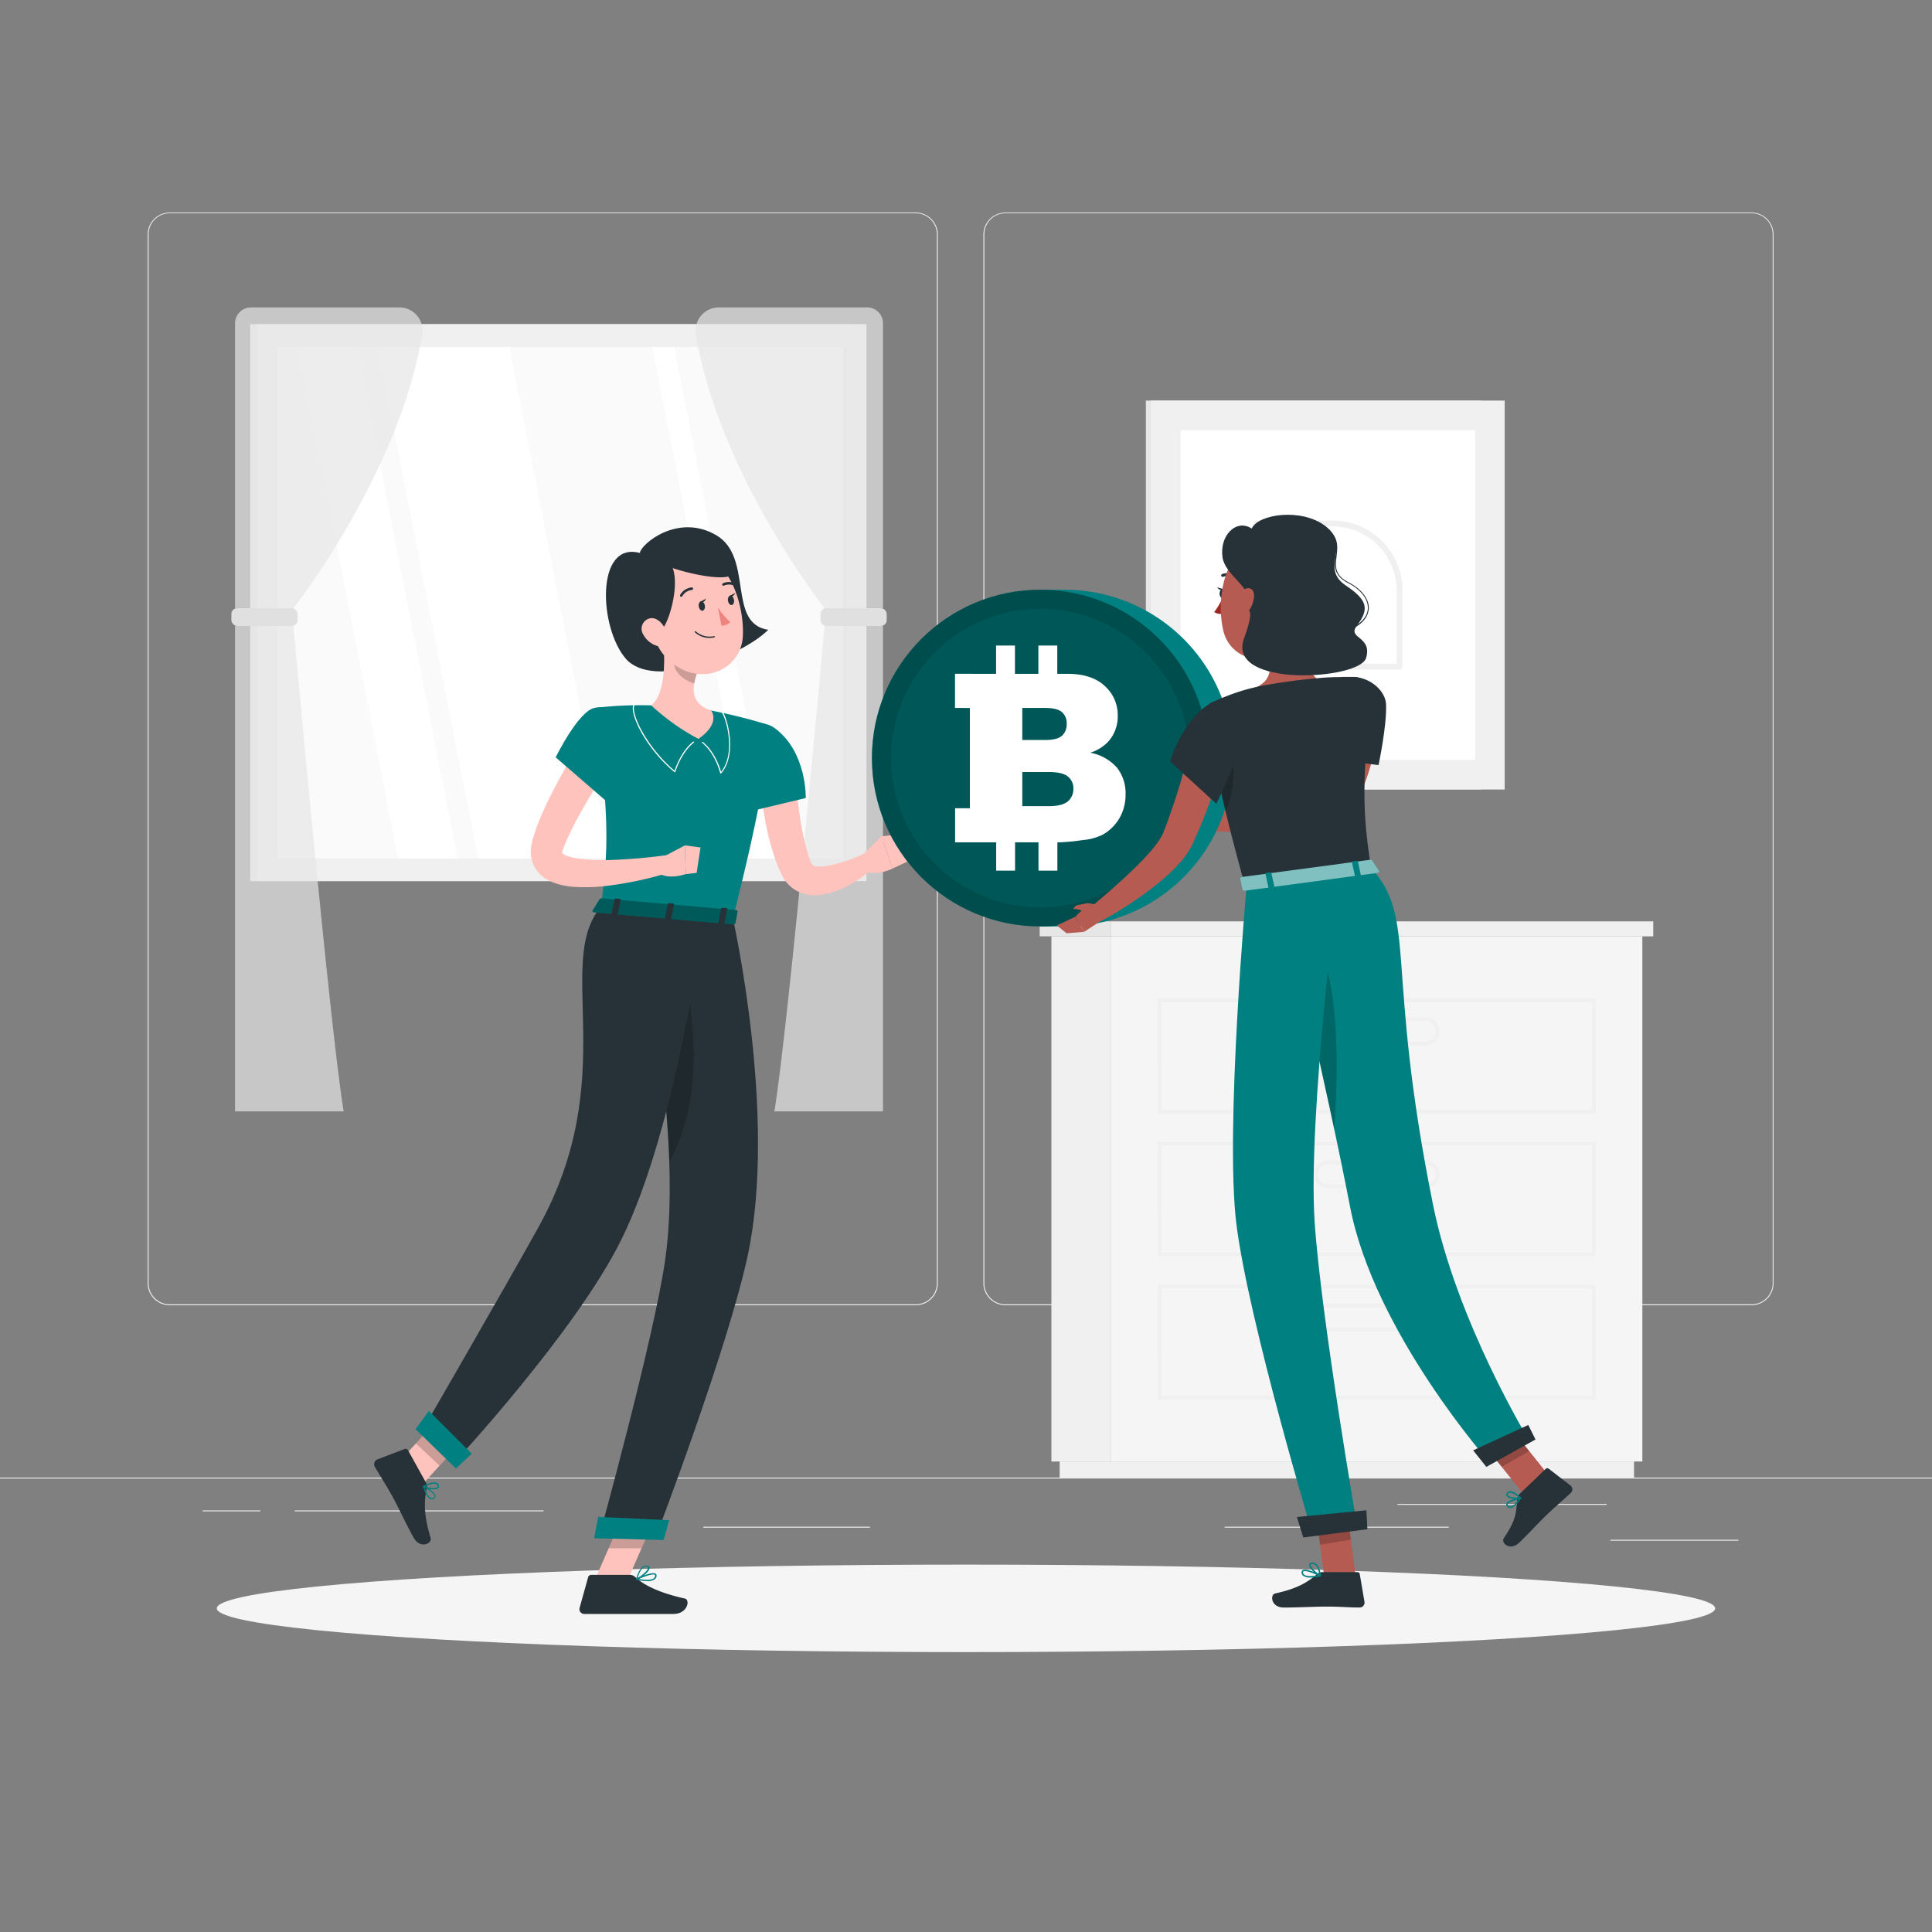 <svg xmlns="http://www.w3.org/2000/svg" viewBox="0 0 500 500"><rect x="0" y="0" width="500" height="500" fill="#808080" stroke="none"/><g id="freepik--background-complete--inject-65"><rect y="382.4" width="500" height="0.25" style="fill:#ebebeb"></rect><rect x="416.78" y="398.49" width="33.12" height="0.25" style="fill:#ebebeb"></rect><rect x="316.95" y="395.11" width="57.98" height="0.25" style="fill:#ebebeb"></rect><rect x="361.67" y="389.21" width="54.11" height="0.25" style="fill:#ebebeb"></rect><rect x="52.46" y="390.89" width="14.91" height="0.25" style="fill:#ebebeb"></rect><rect x="76.27" y="390.89" width="64.4" height="0.25" style="fill:#ebebeb"></rect><rect x="182" y="395.11" width="43.15" height="0.25" style="fill:#ebebeb"></rect><path d="M237,337.8H43.91a5.71,5.71,0,0,1-5.7-5.71V60.66A5.71,5.71,0,0,1,43.91,55H237a5.71,5.71,0,0,1,5.71,5.71V332.09A5.71,5.71,0,0,1,237,337.8ZM43.91,55.2a5.46,5.46,0,0,0-5.45,5.46V332.09a5.46,5.46,0,0,0,5.45,5.46H237a5.47,5.47,0,0,0,5.46-5.46V60.66A5.47,5.47,0,0,0,237,55.2Z" style="fill:#ebebeb"></path><path d="M453.31,337.8H260.21a5.72,5.72,0,0,1-5.71-5.71V60.66A5.72,5.72,0,0,1,260.21,55h193.1A5.71,5.71,0,0,1,459,60.66V332.09A5.71,5.71,0,0,1,453.31,337.8ZM260.21,55.2a5.47,5.47,0,0,0-5.46,5.46V332.09a5.47,5.47,0,0,0,5.46,5.46h193.1a5.47,5.47,0,0,0,5.46-5.46V60.66a5.47,5.47,0,0,0-5.46-5.46Z" style="fill:#ebebeb"></path><rect x="64.76" y="83.9" width="155.74" height="144.13" style="fill:#e6e6e6"></rect><rect x="66.51" y="83.9" width="157.73" height="144.13" style="fill:#f0f0f0"></rect><rect x="79.2" y="82.34" width="132.36" height="147.25" transform="translate(301.35 10.59) rotate(90)" style="fill:#fafafa"></rect><polygon points="157.81 222.15 131.81 89.79 97.72 89.79 123.72 222.15 157.81 222.15" style="fill:#fff"></polygon><polygon points="118.42 222.15 92.41 89.79 77.01 89.79 103.02 222.15 118.42 222.15" style="fill:#fff"></polygon><polygon points="200.45 222.15 174.44 89.79 168.79 89.79 194.79 222.15 200.45 222.15" style="fill:#fff"></polygon><rect x="152.49" y="155.63" width="132.36" height="0.67" transform="translate(374.64 -62.7) rotate(90)" style="fill:#e6e6e6"></rect><path d="M60.83,83.67v73.72H75.94s27.15-34.32,33.32-70.75a6,6,0,0,0-6-7.08H65A4.11,4.11,0,0,0,60.83,83.67Z" style="fill:#e6e6e6;opacity:0.7"></path><path d="M60.83,287.63V162H75.94s9.41,104,13,125.63Z" style="fill:#e6e6e6;opacity:0.7"></path><rect x="59.88" y="157.39" width="17.14" height="4.61" rx="1.51" style="fill:#e0e0e0"></rect><path d="M228.52,83.67v73.72H213.41s-27.15-34.32-33.32-70.75a6.05,6.05,0,0,1,6-7.08h38.36A4.11,4.11,0,0,1,228.52,83.67Z" style="fill:#e6e6e6;opacity:0.7"></path><path d="M228.52,287.63V162H213.41s-9.41,104-13,125.63Z" style="fill:#e6e6e6;opacity:0.7"></path><rect x="212.34" y="157.39" width="17.14" height="4.61" rx="1.51" transform="translate(441.82 319.39) rotate(180)" style="fill:#e0e0e0"></rect><rect x="296.55" y="103.67" width="86.81" height="100.65" style="fill:#e6e6e6"></rect><rect x="297.86" y="103.67" width="91.55" height="100.65" style="fill:#f0f0f0"></rect><rect x="300.99" y="115.88" width="85.31" height="76.21" transform="translate(497.63 -189.65) rotate(90)" style="fill:#fff"></rect><path d="M362.19,173.27H342.4a18.06,18.06,0,0,1-18-18.05V135.44a.73.73,0,0,1,.73-.73h19.78a18.06,18.06,0,0,1,18.05,18v19.78A.73.73,0,0,1,362.19,173.27Zm-36.36-37.09v19A16.59,16.59,0,0,0,342.4,171.8h19.05v-19a16.6,16.6,0,0,0-16.58-16.58Z" style="fill:#f0f0f0"></path><rect x="272.1" y="242.32" width="15.48" height="135.91" style="fill:#f0f0f0"></rect><rect x="274.24" y="378.23" width="148.65" height="4.17" style="fill:#f0f0f0"></rect><rect x="287.58" y="242.32" width="137.45" height="135.91" transform="translate(712.62 620.55) rotate(180)" style="fill:#f5f5f5"></rect><path d="M413,325.17H299.6V295.39H413Zm-112.41-1H412V296.39H300.6Z" style="fill:#f0f0f0"></path><path d="M413,362.21H299.6V332.43H413Zm-112.41-1H412V333.43H300.6Z" style="fill:#f0f0f0"></path><path d="M368.93,307.57H343.69a3.61,3.61,0,0,1,0-7.22h25.24a3.61,3.61,0,0,1,0,7.22Zm-25.24-6.22a2.61,2.61,0,0,0,0,5.22h25.24a2.61,2.61,0,0,0,0-5.22Z" style="fill:#f0f0f0"></path><path d="M413,288.13H299.6V258.35H413Zm-112.41-1H412V259.35H300.6Z" style="fill:#f0f0f0"></path><path d="M368.93,270.53H343.69a3.61,3.61,0,0,1,0-7.22h25.24a3.61,3.61,0,0,1,0,7.22Zm-25.24-6.22a2.61,2.61,0,0,0,0,5.22h25.24a2.61,2.61,0,0,0,0-5.22Z" style="fill:#f0f0f0"></path><path d="M368.93,344.61H343.69a3.61,3.61,0,0,1,0-7.22h25.24a3.61,3.61,0,0,1,0,7.22Zm-25.24-6.22a2.61,2.61,0,0,0,0,5.22h25.24a2.61,2.61,0,0,0,0-5.22Z" style="fill:#f0f0f0"></path><rect x="287.58" y="238.45" width="140.28" height="3.88" style="fill:#f0f0f0"></rect><rect x="269.07" y="238.45" width="18.51" height="3.88" transform="translate(556.65 480.77) rotate(180)" style="fill:#e6e6e6"></rect></g><g id="freepik--Shadow--inject-65"><ellipse id="freepik--path--inject-65" cx="250" cy="416.24" rx="193.89" ry="11.32" style="fill:#f5f5f5"></ellipse></g><g id="freepik--character-1--inject-65"><path d="M165.6,143.11c.19-2.21,9.71-10.36,19.65-4.67S188,161.33,198.81,163c-7,7-29.8,15.55-36.81,7.52S154.09,140,165.6,143.11Z" style="fill:#263238"></path><path d="M205.64,198.57c.26,3.7.65,7.62,1.17,11.36a72.24,72.24,0,0,0,2.24,10.9c.12.43.27.84.41,1.24l.38,1.06a2.26,2.26,0,0,0,.34.64c.23.34,1.56.65,3.12.45a37.83,37.83,0,0,0,10.27-3.31l2.54,3.73a30.77,30.77,0,0,1-2.53,2c-.86.62-1.74,1.22-2.67,1.76a25.39,25.39,0,0,1-6.18,2.73,15.21,15.21,0,0,1-3.86.56,9.83,9.83,0,0,1-4.65-1.13,9.18,9.18,0,0,1-3.66-3.68l-.27-.53-.17-.38-.35-.78c-.24-.51-.47-1-.65-1.54a64.31,64.31,0,0,1-3.27-12.31A97.62,97.62,0,0,1,196.54,199Z" style="fill:#ffc3bd"></path><path d="M200.75,188.63c8.11,6.2,7.78,17.9,7.78,17.9L194,210s-4.45-11.76-2.64-16.07C193.27,189.44,196.19,185.13,200.75,188.63Z" style="fill:#008080"></path><path d="M222.78,221.78l5.33-5.34,2.87,8.35s-4.5,2.43-8.81.13Z" style="fill:#ffc3bd"></path><polygon points="235.49 215.62 236.47 222.21 230.98 224.78 228.11 216.44 235.49 215.62" style="fill:#ffc3bd"></polygon><polygon points="153.76 409.3 161.92 410.09 170.41 390.68 162.25 389.88 153.76 409.3" style="fill:#ffc3bd"></polygon><polygon points="101.23 380.6 107.35 386.35 120.58 371.82 114.45 366.06 101.23 380.6" style="fill:#ffc3bd"></polygon><path d="M110.18,383.59l-4.6-8.29a.67.67,0,0,0-.83-.31l-7.09,2.7A1.36,1.36,0,0,0,97,379.6c1.66,2.86,2.6,4.16,4.63,7.81,1.24,2.24,3.67,7.39,5.39,10.49s4.87,1.56,4.43.12c-2-6.48-1.59-10.08-1-12.94A2.18,2.18,0,0,0,110.18,383.59Z" style="fill:#263238"></path><path d="M163,407.57H153a.82.82,0,0,0-.79.61L150,416.11a1.24,1.24,0,0,0,1.22,1.58c3.53,0,5.2,0,9.61,0h13.46c3.66,0,4.43-3.7,2.91-4-6.79-1.5-10.7-3.57-12.8-5.55A2.08,2.08,0,0,0,163,407.57Z" style="fill:#263238"></path><polygon points="170.4 390.69 166.03 400.69 157.52 400.69 162.24 389.89 170.4 390.69" style="opacity:0.2"></polygon><polygon points="114.45 366.07 120.57 371.82 113.75 379.31 107.63 373.56 114.45 366.07" style="opacity:0.2"></polygon><path d="M198.3,187.42S202,189,189.67,237.7l-34.16-2.95c1.78-13.86,2.53-22.43-1.64-51.54a101.11,101.11,0,0,1,14.67-.66,110.23,110.23,0,0,1,15.51,1.34A146.13,146.13,0,0,1,198.3,187.42Z" style="fill:#008080"></path><path d="M174.65,199.82a.14.14,0,0,1-.09,0c-7.39-6.08-12-15.46-10.52-17.67a.14.14,0,0,1,.19-.05.15.15,0,0,1,.05.2c-1.34,2.07,3.24,11.28,10.3,17.16,1.78-5.37,4.81-7.52,4.84-7.54a.15.15,0,0,1,.17.24s-3.06,2.17-4.81,7.59a.14.14,0,0,1-.09.09Z" style="fill:#fff"></path><path d="M186.47,200.15h0a.13.13,0,0,1-.1-.1c-1.55-5.58-4.64-7.8-4.67-7.82a.16.16,0,0,1,0-.2.15.15,0,0,1,.2,0s3.11,2.23,4.71,7.72c3.71-4.55,1.6-13.2.16-15.42a.15.15,0,0,1,.05-.2.14.14,0,0,1,.19,0c1.49,2.31,3.68,11.37-.36,16A.16.16,0,0,1,186.47,200.15Z" style="fill:#fff"></path><path d="M171.59,165.22c.54,5.07.73,14.3-3.05,17.33a57.76,57.76,0,0,0,12.2,8.67c5.94-4.1,3.31-7.33,3.31-7.33-5.45-1.81-5-5.92-3.64-9.72Z" style="fill:#ffc3bd"></path><path d="M175.18,168.87l5.22,5.3a15.94,15.94,0,0,0-.71,2.71c-2.1-.49-5.14-2.67-5.18-4.92A9.26,9.26,0,0,1,175.18,168.87Z" style="opacity:0.2"></path><path d="M167.12,157.29c2.12,8.11,2.84,11.58,7.81,15,7.48,5.11,17,.74,17.33-7.84.31-7.72-3.2-19.68-11.88-21.37A11.43,11.43,0,0,0,167.12,157.29Z" style="fill:#ffc3bd"></path><path d="M169.43,163.36c2.75,4,9.92-19.83.63-19.08S161.89,155.12,169.43,163.36Z" style="fill:#263238"></path><path d="M170.66,145.64c5.37,2.73,21,6,18.86,1.65a13.65,13.65,0,0,0-12.06-7.21C172.36,140,165.92,143.24,170.66,145.64Z" style="fill:#263238"></path><path d="M166.45,164.16a6.1,6.1,0,0,0,3.6,3c2.06.62,3.13-1.21,2.59-3.17-.48-1.77-2.13-4.22-4.21-4A2.75,2.75,0,0,0,166.45,164.16Z" style="fill:#ffc3bd"></path><path d="M189.67,237.7s11.56,51.13,3.85,87.18c-5.17,24.14-23.81,72.91-23.81,72.91l-14.57-.37s14.11-51.18,17-71.31c5-34.43-7.5-90.57-7.5-90.57Z" style="fill:#263238"></path><path d="M176.34,248l-7.28,11.5a352.1,352.1,0,0,1,4.17,41.16C183.47,282.33,178.62,257.74,176.34,248Z" style="opacity:0.2"></path><polygon points="171.76 398.55 153.76 398.09 154.81 392.56 173.17 393.43 171.76 398.55" style="fill:#008080"></polygon><path d="M182.2,237.16s-6.78,54.22-21.48,83.82c-11.87,23.92-43.55,57.95-43.55,57.95l-8.1-8.34s21.4-37,30.22-52.88c21.64-38.94,4-68.66,16.22-83Z" style="fill:#263238"></path><polygon points="117.99 380.05 107.54 369.86 111.01 365.14 122.09 376.21 117.99 380.05" style="fill:#008080"></polygon><path d="M155.17,232.7l-1.8,2.92c-.14.23.12.49.51.53l35.83,3.1c.31,0,.58-.11.61-.3l.57-3c0-.21-.21-.41-.54-.44l-34.6-3A.63.63,0,0,0,155.17,232.7Z" style="fill:#008080"></path><path d="M155.17,232.7l-1.8,2.92c-.14.23.12.49.51.53l35.83,3.1c.31,0,.58-.11.61-.3l.57-3c0-.21-.21-.41-.54-.44l-34.6-3A.63.63,0,0,0,155.17,232.7Z" style="opacity:0.3"></path><path d="M159.48,237l-.92-.08c-.19,0-.32-.13-.3-.24l.78-3.94c0-.11.19-.19.38-.18l.92.08c.19,0,.32.13.3.24l-.78,3.94C159.84,236.9,159.67,237,159.48,237Z" style="fill:#263238"></path><path d="M187.08,239.35l-.93-.08c-.18,0-.32-.12-.29-.24l.77-3.93c0-.12.2-.2.38-.18l.93.08c.18,0,.31.12.29.24l-.78,3.93C187.43,239.29,187.26,239.37,187.08,239.35Z" style="fill:#263238"></path><path d="M173.28,238.16l-.93-.08c-.18,0-.31-.12-.29-.24l.78-3.93c0-.12.19-.2.37-.18l.93.08c.19,0,.32.12.3.23l-.78,3.94A.35.35,0,0,1,173.28,238.16Z" style="fill:#263238"></path><path d="M180.85,157c.13.67.59,1.14,1,1.05s.69-.69.56-1.36-.59-1.14-1-1.06S180.71,156.34,180.85,157Z" style="fill:#263238"></path><path d="M188.4,155.52c.13.67.59,1.15,1,1.06s.68-.7.55-1.37-.59-1.14-1-1.05S188.27,154.86,188.4,155.52Z" style="fill:#263238"></path><path d="M188.77,154.23l1.51-.77S189.7,154.87,188.77,154.23Z" style="fill:#263238"></path><path d="M185.8,157.19A18.4,18.4,0,0,0,189,161a2.94,2.94,0,0,1-2.29.91Z" style="fill:#ed847e"></path><path d="M183.64,165.09a5.54,5.54,0,0,1-3.81-1.45.17.17,0,0,1,0-.24.16.16,0,0,1,.23,0,5.46,5.46,0,0,0,4.75,1.23.17.17,0,0,1,.2.13.16.16,0,0,1-.13.19A6.25,6.25,0,0,1,183.64,165.09Z" style="fill:#263238"></path><path d="M176.31,154.42a.34.34,0,0,1-.17,0,.33.33,0,0,1-.11-.46,3.86,3.86,0,0,1,3-1.94.33.33,0,0,1,.34.32.33.33,0,0,1-.32.34,3.23,3.23,0,0,0-2.47,1.63A.33.33,0,0,1,176.31,154.42Z" style="fill:#263238"></path><path d="M190.5,151.74a.35.35,0,0,1-.17,0,3.21,3.21,0,0,0-2.94-.19.34.34,0,0,1-.45-.14.33.33,0,0,1,.14-.45,3.88,3.88,0,0,1,3.58.2.33.33,0,0,1,.13.45A.34.34,0,0,1,190.5,151.74Z" style="fill:#263238"></path><path d="M158.74,196c-1.34,2.22-2.76,4.5-4.09,6.78s-2.7,4.54-4,6.83-2.51,4.58-3.54,6.86c-.28.57-.5,1.13-.76,1.69s-.42,1.09-.63,1.64a4,4,0,0,0-.21.77c0,.13,0,.09-.06.07s.17.38,1,.73a13.2,13.2,0,0,0,3,.8,43.56,43.56,0,0,0,7.44.43,142.17,142.17,0,0,0,15.71-1.3l1,4.39a93,93,0,0,1-16.29,3.54,45.87,45.87,0,0,1-8.75.29,19.44,19.44,0,0,1-4.87-.95,11.45,11.45,0,0,1-2.72-1.35,8,8,0,0,1-3.6-6.58,11,11,0,0,1,.44-3.21c.22-.73.43-1.49.67-2.19s.48-1.4.75-2.08c1.06-2.7,2.23-5.24,3.5-7.72s2.58-4.91,3.94-7.3,2.78-4.72,4.35-7.06Z" style="fill:#ffc3bd"></path><path d="M170.56,222.32l6.67-3.53.25,7.43s-4.66,1.68-7.42-.48Z" style="fill:#ffc3bd"></path><polygon points="181.29 219.32 180.29 225.9 177.48 226.22 177.22 218.79 181.29 219.32" style="fill:#ffc3bd"></polygon><path d="M153.87,183.21C149.68,184,143.81,196,143.81,196l13,11.25s5.95-10.86,5.51-16.32C161.94,186.26,159.2,182.27,153.87,183.21Z" style="fill:#008080"></path><path d="M111.8,388.05a1.26,1.26,0,0,1-.33-.05c-1-.34-1.66-2.2-2-3.27a.17.17,0,0,1,0-.18.19.19,0,0,1,.19,0c.3.16,3,1.59,3.06,2.64a.62.62,0,0,1-.28.59A1.18,1.18,0,0,1,111.8,388.05Zm-1.86-3c.47,1.49,1.07,2.47,1.64,2.66a.78.78,0,0,0,.75-.17.31.31,0,0,0,.15-.3C112.43,386.56,110.86,385.54,109.94,385Z" style="fill:#008080"></path><path d="M112.21,385.44a6.07,6.07,0,0,1-2.63-.61.18.18,0,0,1-.08-.15.17.17,0,0,1,.09-.14c.09-.05,2.21-1.22,3.35-.81a1,1,0,0,1,.62.59.67.67,0,0,1-.15.82A1.89,1.89,0,0,1,112.21,385.44Zm-2.18-.76c.91.39,2.67.63,3.17.21.08-.07.16-.19,0-.44a.71.71,0,0,0-.42-.41C112.05,383.77,110.64,384.39,110,384.68Z" style="fill:#008080"></path><path d="M167.45,409.19a13.57,13.57,0,0,1-2.74-.34.18.18,0,0,1-.13-.15.18.18,0,0,1,.1-.17c.41-.19,4-1.87,5-1.25a.55.55,0,0,1,.24.52,1.21,1.21,0,0,1-.5.93A3.24,3.24,0,0,1,167.45,409.19Zm-2.17-.57c1.08.21,3.08.47,3.9-.15a.85.85,0,0,0,.36-.69c0-.14,0-.19-.09-.22C168.94,407.21,166.79,408,165.28,408.62Z" style="fill:#008080"></path><path d="M164.75,408.85a.15.15,0,0,1-.11,0,.14.14,0,0,1,0-.16c0-.15.86-3.74,2.83-3.51.49.06.63.3.65.5.13.91-2.16,2.75-3.26,3.2Zm2.49-3.39c-1.26,0-2,2.09-2.24,2.92,1.19-.62,2.82-2.11,2.74-2.7,0,0,0-.17-.36-.21Z" style="fill:#008080"></path><path d="M181.21,155.72l1.52-.78S182.15,156.36,181.21,155.72Z" style="fill:#263238"></path></g><g id="freepik--character-2--inject-65"><path d="M356.63,188.17c-.05.69-.11,1.18-.18,1.75s-.15,1.08-.24,1.61c-.18,1.07-.39,2.12-.62,3.17a61.15,61.15,0,0,1-1.73,6.19,53,53,0,0,1-5.64,11.67l-.92,1.36-.23.33-.14.2-.21.28a8.43,8.43,0,0,1-1,1,10.34,10.34,0,0,1-4.1,2.26,20.66,20.66,0,0,1-7.17.63,44.88,44.88,0,0,1-12.42-2.84l1.08-4.31a69.56,69.56,0,0,0,11.32.23,15.47,15.47,0,0,0,4.66-1,2.62,2.62,0,0,0,1-.73c-.11.15.56-1,1-1.72a53.32,53.32,0,0,0,4.21-10.15c.54-1.78,1-3.58,1.4-5.38.2-.91.38-1.82.54-2.72l.21-1.35.18-1.23Z" style="fill:#b55b52"></path><path d="M358.71,182.3c.22,5.6-1.95,15.7-1.95,15.7l-13.86-1.68s-.51-14.78,2.18-18.35C349.59,172,358.51,177,358.71,182.3Z" style="fill:#263238"></path><path d="M325,212.06l-8.3-2.95,1.73,6.22s3.88,2.27,6.1-.31Z" style="fill:#b55b52"></path><polygon points="313.85 210.7 312.71 215.09 318.44 215.33 316.71 209.11 313.85 210.7" style="fill:#b55b52"></polygon><path d="M274.87,239.76a43.57,43.57,0,1,0,0-87.13h-5.65v87.13Z" style="fill:#008080"></path><circle cx="269.22" cy="196.19" r="43.57" style="fill:#008080"></circle><circle cx="269.22" cy="196.19" r="43.57" style="opacity:0.4"></circle><circle cx="269.22" cy="196.2" r="38.63" transform="translate(-59.88 247.83) rotate(-45)" style="fill:#008080;opacity:0.2"></circle><path d="M289.08,198.68a12.18,12.18,0,0,0-6.92-3.88,10.8,10.8,0,0,0,4.7-2.92,9.75,9.75,0,0,0,2.41-6.64,10.08,10.08,0,0,0-3.38-7.73q-3.37-3.13-9.68-3.13h-2.59v-7.32h-4.89v7.32h-6.06v-7.32h-4.89v7.32H247.15v8.84H251v25.95h-3.82V218h10.63v7.32h4.89V218h6.06v7.32h4.89V218h.62a58.23,58.23,0,0,0,6-.6A14.13,14.13,0,0,0,285.4,216a11.6,11.6,0,0,0,4.32-4.28,11.92,11.92,0,0,0,1.57-6.1A10.65,10.65,0,0,0,289.08,198.68Zm-24.51-15.46h5.95c2.05,0,3.48.36,4.3,1.07a3.73,3.73,0,0,1,1.24,3,4,4,0,0,1-1.24,3.14q-1.23,1.08-4.38,1.08h-5.87Zm11.79,24.18c-1,.82-2.59,1.23-4.91,1.23h-6.88V199.8h6.85q3.54,0,4.95,1.17a3.85,3.85,0,0,1,1.42,3.11A4.17,4.17,0,0,1,276.36,207.4Z" style="fill:#fff"></path><path d="M317.18,153.58c0,.65-.37,1.18-.79,1.19s-.77-.52-.76-1.16.36-1.18.79-1.19S317.19,152.94,317.18,153.58Z" style="fill:#263238"></path><path d="M316.61,152.46,315,152S315.83,153.23,316.61,152.46Z" style="fill:#263238"></path><path d="M316.62,154.22a17.85,17.85,0,0,1-2.39,4.17,2.82,2.82,0,0,0,2.32.4Z" style="fill:#a02724"></path><path d="M316.36,149.28a.37.37,0,0,0,.18,0,3.16,3.16,0,0,1,2.8.33.38.38,0,1,0,.46-.61,4,4,0,0,0-3.5-.44.37.37,0,0,0-.24.48A.38.38,0,0,0,316.36,149.28Z" style="fill:#263238"></path><path d="M336.35,160.49c-.43,4.87,1.2,12.84,4.88,15.55,0,0-2.77,5.12-11.64,6.31-9.76,1.31-5.18-4.18-5.18-4.18,5.19-2,4.64-5.87,3.32-9.43Z" style="fill:#b55b52"></path><path d="M318.62,188.06a142.53,142.53,0,0,1-4,15A124.74,124.74,0,0,1,309,217.6l-.41.9c-.17.35-.39.76-.59,1.13a19.77,19.77,0,0,1-1.3,2,31.27,31.27,0,0,1-2.83,3.23,61.34,61.34,0,0,1-6.06,5.25,99.28,99.28,0,0,1-13.07,8.38l-2.45-3.72c3.79-3.16,7.58-6.46,11.08-9.84a65.73,65.73,0,0,0,4.9-5.19,25.33,25.33,0,0,0,1.94-2.64,13.29,13.29,0,0,0,.69-1.24l.24-.57.33-.85c.88-2.26,1.66-4.58,2.45-6.9s1.48-4.68,2.17-7c1.35-4.72,2.62-9.57,3.73-14.26Z" style="fill:#b55b52"></path><path d="M285.19,238.14l-4.6,3-2.28-3.91s4.52-5.4,7.25-1.56Z" style="fill:#b55b52"></path><polygon points="284 234.11 281.4 233.72 278.48 234.34 277.73 235.19 279.63 235.47 280.13 236.22 280.77 236.63 284 234.11" style="fill:#b55b52"></polygon><polygon points="276.02 241.53 273.49 239.49 278.31 237.25 280.59 241.16 276.02 241.53" style="fill:#b55b52"></polygon><polygon points="350.76 407.41 342.69 408.01 340.29 389.48 348.36 388.88 350.76 407.41" style="fill:#b55b52"></polygon><polygon points="402.43 383.87 395.44 388.12 383.82 373.6 390.81 369.35 402.43 383.87" style="fill:#b55b52"></polygon><path d="M393.35,386.56l6.63-6.38a.64.64,0,0,1,.85-.06l5.65,4.36a1.29,1.29,0,0,1,0,1.93c-2.35,2.19-3.59,3.13-6.51,5.94-1.79,1.73-4.24,4.43-6.72,6.82s-4.89.13-4.07-1.08c3.7-5.42,3.14-7.45,3.48-10.22A2.16,2.16,0,0,1,393.35,386.56Z" style="fill:#263238"></path><path d="M342.19,406.86h9.07a.65.65,0,0,1,.65.55l1.22,7.17a1.26,1.26,0,0,1-1.25,1.44c-3.17,0-4.7-.24-8.69-.24-2.45,0-7.52.25-10.91.25s-3.65-3.35-2.25-3.65c6.29-1.36,8.74-3.24,10.82-5A2.07,2.07,0,0,1,342.19,406.86Z" style="fill:#263238"></path><polygon points="340.3 389.48 341.63 399.78 349.6 398.44 348.37 388.89 340.3 389.48" style="opacity:0.2"></polygon><polygon points="390.81 369.35 383.82 373.61 388.63 379.61 395.77 375.54 390.81 369.35" style="opacity:0.2"></polygon><path d="M354.83,224.66l-32.68,4.39c-12.66-45.84-8.92-47.08-8.92-47.08a65.84,65.84,0,0,1,7.53-3l.45-.14c2.11-.63,2.55-.72,5.36-1.36,4.83-.85,9.31-1.51,14.84-2l1-.08c1-.07,2-.12,3-.15.65,0,1.29,0,1.9-.05h3.19a4.52,4.52,0,0,1,4.39,5C352.11,204.4,353,212.32,354.83,224.66Z" style="fill:#263238"></path><path d="M319,196a27.29,27.29,0,0,1-1.76,14c-2.18-8.94-3.35-15-3.94-19.2C315.76,190.69,318.36,191.65,319,196Z" style="opacity:0.2"></path><path d="M313.51,181.84c-5.59,3.2-9.48,10.83-10.65,15.26L314.77,208s7.7-14.82,5.69-18.83C318.36,185,315.63,180.63,313.51,181.84Z" style="fill:#263238"></path><path d="M339.11,151.5c-.61,8-.69,11.34-4.81,15.48-6.19,6.23-15.93,4-17.74-3.89-1.62-7.12-.37-19,7.55-22.22A10.68,10.68,0,0,1,339.11,151.5Z" style="fill:#b55b52"></path><path d="M322.62,154.71c.82-2.83-5.54-6.05-6.22-10.39-.88-5.63,3.48-10.18,7.55-7.53,1.65-3.77,12.85-5.36,19-.69,6.92,5.24-1.56,10.78,5.34,15.42,5.5,3.7,6.25,6,2.85,10.43-2.58,3.37,4.09,2.65,2.4,8.35s-36.19,7.79-31.61-5C326,154,321,160.49,322.62,154.71Z" style="fill:#263238"></path><path d="M324.56,154.08a7.2,7.2,0,0,1-1.45,4.1c-1.24,1.68-2.69,1.23-3-.32-.32-1.39-.05-3.94,1.52-5.1S324.55,152.42,324.56,154.08Z" style="fill:#b55b52"></path><path d="M350.79,162.25a.14.14,0,0,1-.07-.26c2.17-1.25,3.33-3,3.28-4.82-.06-2.34-2-4.7-5.17-6.31-3.78-1.92-3.49-4.52-3.2-7s.58-5.14-3.11-7.28a.16.16,0,0,1-.06-.2.15.15,0,0,1,.2-.05c3.86,2.24,3.55,4.94,3.25,7.56s-.56,4.93,3,6.76c3.27,1.65,5.26,4.1,5.33,6.55,0,2-1.16,3.78-3.42,5.07A.12.12,0,0,1,350.79,162.25Z" style="fill:#263238"></path><path d="M330.78,227.89s12.69,53.62,18.62,84.43c6.25,32.5,36.27,66.36,36.27,66.36L395.86,373s-18.89-30.9-25-61.25c-12.44-61.6-4-74-16-87.08Z" style="fill:#008080"></path><polygon points="384.66 379.63 397.38 372.54 395.52 368.78 381.25 375.35 384.66 379.63" style="fill:#263238"></polygon><path d="M337.52,239.54c9.87,8.57,8.8,39,7.77,52.66-4.14-19.48-9.12-41.16-12-53.71C334.29,237.71,335.71,238,337.52,239.54Z" style="opacity:0.2"></path><path d="M390.57,390.26a.92.92,0,0,0,.29,0c1,0,2.19-1.56,2.79-2.48a.2.2,0,0,0,0-.21.18.18,0,0,0-.2-.08c-.32.06-3.21.67-3.59,1.63a.65.65,0,0,0,.09.64A1.19,1.19,0,0,0,390.57,390.26Zm2.49-2.27c-.84,1.2-1.65,1.91-2.21,1.92a.68.68,0,0,1-.59-.34.29.29,0,0,1-.05-.28C390.42,388.78,391.91,388.27,393.06,388Z" style="fill:#008080"></path><path d="M322.64,229.07S316.93,292.74,320,317c3.24,25.26,19.73,80.21,19.73,80.21l11.63-1.5s-9.45-54.46-11.13-79.46c-1.83-27.27,6.3-90.41,6.3-90.41Z" style="fill:#008080"></path><polygon points="337.29 397.9 353.88 395.76 353.62 390.86 335.63 392.6 337.29 397.9" style="fill:#263238"></polygon><path d="M391,387.76a6,6,0,0,0,2.54.13.2.2,0,0,0,.14-.14.2.2,0,0,0-.05-.18c-.07-.07-1.65-1.7-2.82-1.65a1,1,0,0,0-.78.39.66.66,0,0,0-.1.83A1.87,1.87,0,0,0,391,387.76Zm2.09-.18c-1,.11-2.54-.18-2.84-.64-.05-.08-.09-.19.07-.39a.66.66,0,0,1,.51-.25A4.27,4.27,0,0,1,393.09,387.58Z" style="fill:#008080"></path><path d="M339.19,408.27a13.25,13.25,0,0,0,2.53-.29.19.19,0,0,0,.15-.16.19.19,0,0,0-.1-.2c-.37-.19-3.64-1.84-4.61-1.28a.59.59,0,0,0-.31.5,1.08,1.08,0,0,0,.37.93A3.1,3.1,0,0,0,339.19,408.27Zm1.89-.56c-1.78.29-3.11.22-3.61-.22a.76.76,0,0,1-.24-.62.23.23,0,0,1,.12-.2C337.88,406.37,339.74,407.07,341.08,407.71Z" style="fill:#008080"></path><path d="M341.68,408a.27.27,0,0,0,.12,0,.2.2,0,0,0,.07-.18c0-.14-.38-3.44-2.19-3.44h-.16c-.52.05-.67.31-.7.53-.15.91,1.8,2.66,2.79,3.1Zm-2-3.27c1.17,0,1.63,1.92,1.77,2.74-1-.6-2.33-2-2.25-2.52,0-.05,0-.18.37-.21Z" style="fill:#008080"></path><path d="M355.11,222.69l1.78,2.71c.14.21-.1.47-.48.52l-34.27,4.6c-.29,0-.55-.07-.59-.25l-.6-2.86c0-.2.19-.41.52-.45l33.08-4.44A.6.6,0,0,1,355.11,222.69Z" style="fill:#008080"></path><path d="M355.11,222.69l1.78,2.71c.14.21-.1.47-.48.52l-34.27,4.6c-.29,0-.55-.07-.59-.25l-.6-2.86c0-.2.19-.41.52-.45l33.08-4.44A.6.6,0,0,1,355.11,222.69Z" style="fill:#fff;opacity:0.5"></path><path d="M351.06,227l.89-.12c.17,0,.3-.13.27-.24l-.81-3.72c0-.1-.19-.17-.37-.15l-.88.12c-.18,0-.31.13-.28.24l.81,3.72C350.72,226.91,350.88,227,351.06,227Z" style="fill:#008080"></path><path d="M328.68,230l.88-.12c.18,0,.3-.13.28-.24l-.82-3.72c0-.11-.18-.18-.36-.15l-.89.11c-.17,0-.3.14-.27.25l.81,3.71C328.34,230,328.5,230,328.68,230Z" style="fill:#008080"></path></g></svg>